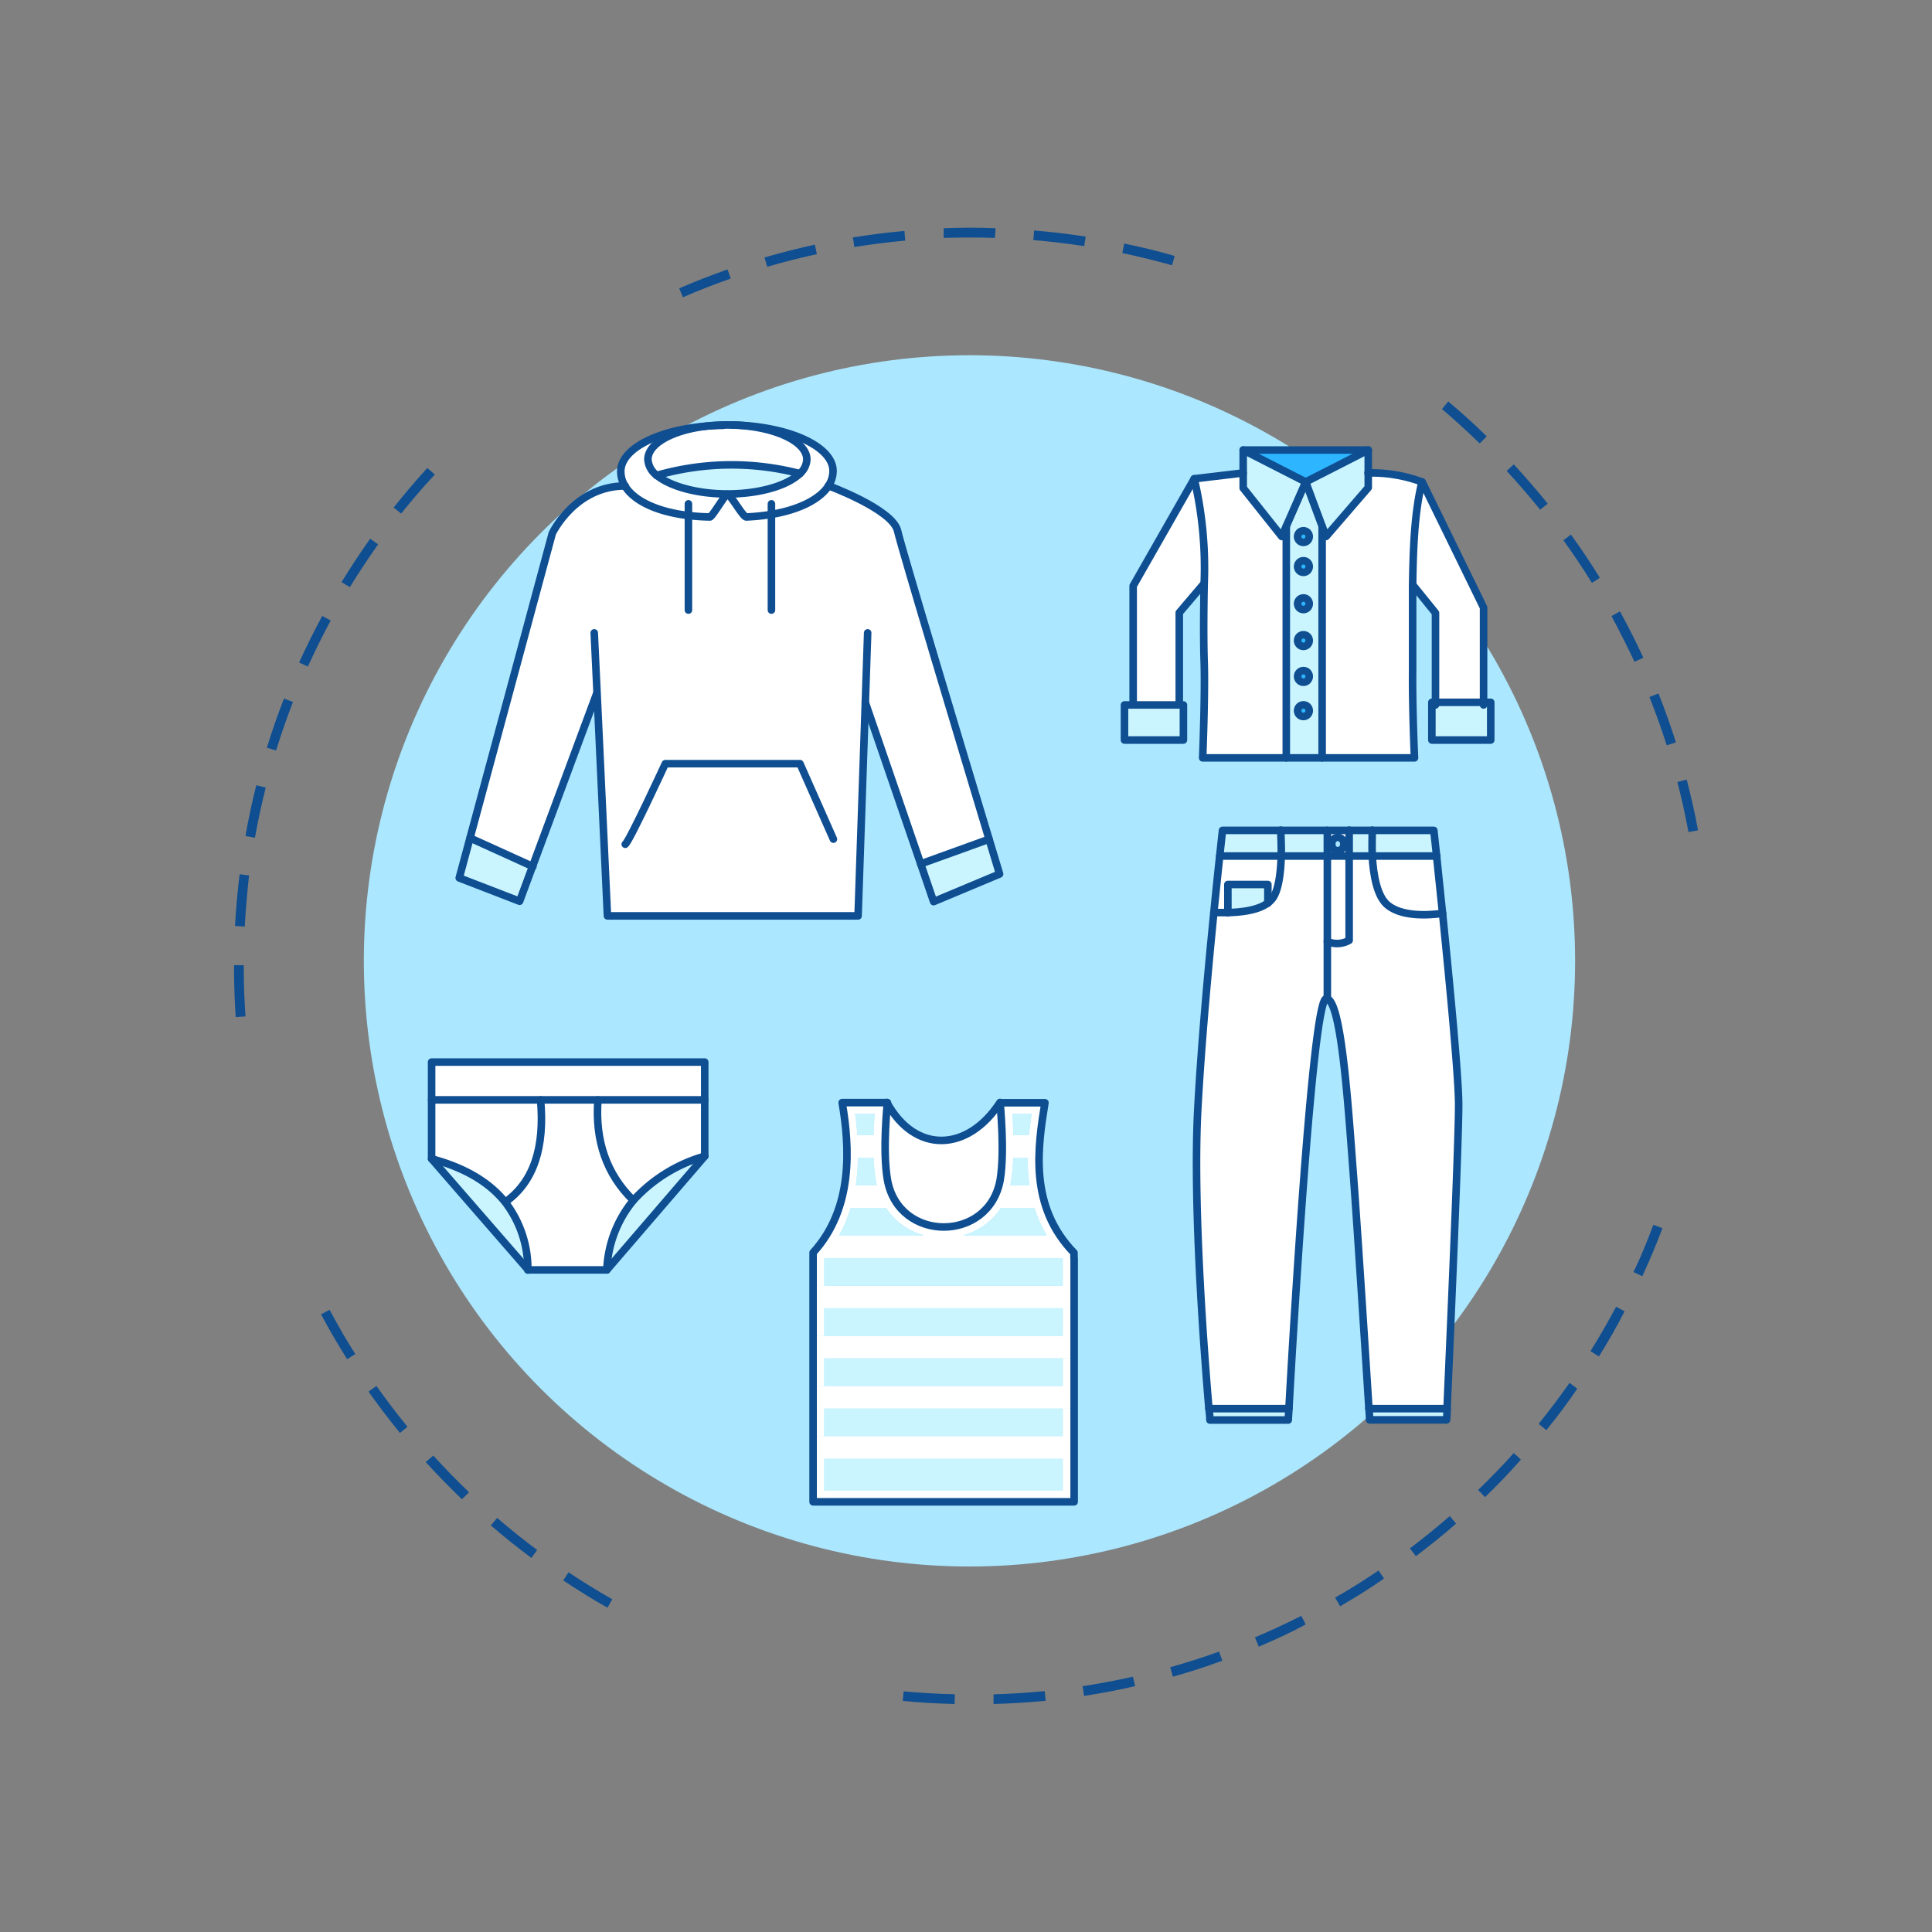 <svg id="Layer_1" data-name="Layer 1" xmlns="http://www.w3.org/2000/svg" viewBox="0 0 256 256"><rect x="0" y="0" width="256" height="256" fill="#808080" stroke="none"/><defs><style>.cls-1{fill:#0e4e91;}.cls-2{fill:#abe7ff;}.cls-3{fill:#caf5fe;}.cls-4{fill:#fff;}.cls-5{fill:#2db5ff;}.cls-6{fill:none;stroke:#0e4e91;stroke-linecap:round;stroke-linejoin:round;}</style></defs><path class="cls-1" d="M131.65,225.79l0-1.28c2.26-.07,4.55-.21,6.78-.43l.13,1.28C136.25,225.58,133.94,225.73,131.65,225.79Zm-5.16,0c-2.29-.06-4.6-.19-6.87-.41l.12-1.27c2.24.21,4.52.34,6.78.39Zm17.15-1.09-.19-1.27c2.23-.34,4.48-.77,6.67-1.26l.29,1.25C148.18,223.94,145.91,224.37,143.64,224.72Zm11.77-2.55-.35-1.23c2.17-.61,4.35-1.31,6.47-2.07l.44,1.2C159.82,220.85,157.61,221.55,155.41,222.17Zm11.37-4-.5-1.19c2.07-.87,4.14-1.83,6.15-2.85l.58,1.14C171,216.34,168.87,217.31,166.78,218.2Zm10.77-5.35-.64-1.11c2-1.13,3.89-2.33,5.76-3.59l.72,1.06C181.49,210.49,179.53,211.71,177.55,212.85Zm-97.06.23c-2-1.13-3.95-2.35-5.86-3.62l.71-1.07c1.88,1.26,3.83,2.46,5.79,3.57Zm107.1-6.86-.77-1c1.8-1.36,3.58-2.8,5.28-4.28l.84,1C191.22,203.39,189.42,204.84,187.59,206.22Zm-117.18.26c-1.83-1.36-3.64-2.81-5.37-4.3l.83-1c1.72,1.48,3.5,2.91,5.31,4.25Zm126.34-8.08-.89-.92c1.62-1.56,3.21-3.21,4.72-4.89l.95.86C200,195.15,198.39,196.82,196.75,198.4Zm-135.54.31c-1.64-1.58-3.26-3.23-4.8-4.93l1-.86c1.52,1.67,3.12,3.31,4.74,4.86Zm143.67-9.18-1-.81c1.42-1.76,2.79-3.58,4.09-5.43L209,184C207.72,185.9,206.32,187.75,204.88,189.53ZM53,189.87c-1.45-1.77-2.85-3.61-4.17-5.48l1.05-.74c1.3,1.84,2.69,3.66,4.11,5.41Zm158.84-10.15-1.09-.68c1.19-1.92,2.33-3.9,3.39-5.89l1.13.6C214.24,175.77,213.09,177.78,211.88,179.72ZM46,180.1c-1.22-1.93-2.38-3.93-3.46-5.94l1.13-.61c1.06,2,2.21,4,3.41,5.87Zm171.6-11-1.16-.55c1-2,1.84-4.15,2.64-6.26l1.2.45C219.48,164.9,218.58,167,217.61,169.12ZM31.23,134.77c-.13-2-.21-4.09-.22-6.13v-.75h1.29v.74c0,2,.09,4.05.23,6.05Zm1.2-12-1.29-.07c.13-2.28.33-4.59.61-6.86L33,116C32.75,118.27,32.55,120.54,32.43,122.8Zm191.3-12.52c-.41-2.22-.9-4.45-1.47-6.63l1.24-.32c.57,2.21,1.08,4.47,1.5,6.72ZM33.78,111l-1.26-.22c.4-2.26.88-4.52,1.44-6.73l1.25.31C34.66,106.54,34.18,108.77,33.78,111ZM220.85,98.76c-.69-2.15-1.45-4.3-2.29-6.4l1.2-.47c.84,2.12,1.62,4.31,2.31,6.48Zm-184.27.69-1.22-.38c.67-2.18,1.44-4.37,2.27-6.51l1.19.46C38,95.13,37.25,97.29,36.58,99.45Zm180-11.76c-.94-2-2-4.09-3.05-6.06l1.12-.62c1.1,2,2.14,4.07,3.1,6.14ZM40.8,88.32l-1.17-.53c.94-2.08,2-4.16,3.06-6.18l1.13.61C42.74,84.22,41.73,86.27,40.8,88.32ZM210.94,77.23c-1.19-1.91-2.46-3.81-3.78-5.64l1-.75c1.34,1.85,2.63,3.78,3.83,5.72ZM46.36,77.8l-1.1-.67c1.19-1.95,2.47-3.88,3.79-5.75l1.05.75C48.79,74,47.53,75.88,46.36,77.8ZM204.08,67.54c-1.42-1.76-2.91-3.48-4.44-5.14l.94-.87c1.55,1.68,3.07,3.43,4.5,5.21Zm-150.92.51-1-.8c1.42-1.78,2.92-3.55,4.46-5.24l1,.87C56.05,64.55,54.56,66.29,53.16,68.05Zm142.91-9.29c-1.61-1.57-3.3-3.11-5-4.56l.83-1c1.75,1.47,3.46,3,5.1,4.62ZM90.49,39.39,90,38.21c2.09-.91,4.25-1.75,6.4-2.51l.43,1.21C94.68,37.66,92.56,38.49,90.49,39.39Zm64.81-4.24c-2.17-.61-4.39-1.16-6.59-1.62l.26-1.26c2.24.47,4.48,1,6.68,1.65Zm-53.64.2-.36-1.23c2.19-.64,4.43-1.21,6.67-1.7l.27,1.26C106,34.16,103.82,34.72,101.66,35.35Zm42-2.74c-2.22-.34-4.49-.61-6.74-.8l.11-1.27c2.28.19,4.57.46,6.83.81Zm-30.45.12-.2-1.27c2.25-.36,4.55-.65,6.83-.86l.11,1.28C117.73,32.08,115.47,32.37,113.24,32.73Zm18.62-1.21c-2.26-.07-4.54-.06-6.79,0l0-1.28c2.28-.09,4.59-.1,6.88,0Z"/><circle class="cls-2" cx="128.46" cy="127.32" r="80.25"/><polygon class="cls-3" points="190.21 93.06 196.58 93.06 197.53 93.06 197.53 98.06 189.73 98.06 189.73 93.06 190.21 93.06"/><path class="cls-4" d="M196.58,80.5V93.07h-6.37V81.22l-3-3.71c.08-4.77.22-9.49,1.24-13.65Z"/><path class="cls-4" d="M188.45,63.86c-1,4.16-1.16,8.88-1.24,13.65,0,0,0,6.59,0,11.35-.05,5,.25,11.56.25,11.56H175.19V69.72l.52,1.37,5.59-6.48V62.67A19.14,19.14,0,0,1,188.45,63.86Z"/><polygon class="cls-3" points="181.3 62.67 181.3 64.61 175.71 71.09 175.19 69.72 173.01 63.86 181.3 59.63 181.3 62.67"/><polygon class="cls-5" points="181.3 59.63 173.01 63.86 164.73 59.63 181.3 59.63"/><path class="cls-3" d="M175.19,94.16v6.26h-4.75V94.16H172a.77.77,0,0,0,1.53,0Z"/><path class="cls-3" d="M175.19,89.61v4.55h-1.71a.77.77,0,0,0-1.53,0h-1.51V89.61H172a.77.77,0,1,0,1.53,0Z"/><path class="cls-3" d="M175.19,69.72V89.61h-1.71a.77.77,0,0,0-1.53,0h-1.51V69.72L173,63.86Zm-1.71,1.37a.77.77,0,1,0-.76.75A.76.76,0,0,0,173.48,71.09Zm0,4a.77.77,0,1,0-.76.76A.76.76,0,0,0,173.48,75.06Zm0,4.91a.77.77,0,1,0-.76.76A.76.76,0,0,0,173.48,80Zm0,4.91a.77.77,0,1,0-.76.76A.76.76,0,0,0,173.48,84.88Z"/><polygon class="cls-3" points="173.01 63.86 170.44 69.72 169.84 71.09 164.73 64.67 164.73 62.67 164.73 59.63 173.01 63.86"/><path class="cls-5" d="M172.72,70.33a.76.76,0,1,1-.77.76A.76.76,0,0,1,172.72,70.33Z"/><path class="cls-5" d="M172.72,74.3a.76.76,0,1,1-.77.76A.76.76,0,0,1,172.72,74.3Z"/><path class="cls-5" d="M172.72,79.2A.77.77,0,1,1,172,80,.76.76,0,0,1,172.72,79.2Z"/><path class="cls-5" d="M172.72,84.11a.77.77,0,1,1-.77.77A.76.76,0,0,1,172.72,84.11Z"/><path class="cls-5" d="M172.72,88.86a.76.76,0,1,1-.77.75A.76.76,0,0,1,172.72,88.86Z"/><path class="cls-5" d="M172.72,93.4a.76.76,0,1,1-.77.76A.76.76,0,0,1,172.72,93.4Z"/><path class="cls-4" d="M170.44,94.16v6.26H159.39s.36-8.63.2-12.67,0-10.45,0-10.45a51.5,51.5,0,0,0-1.32-13.86l6.49-.77v2l5.11,6.41.6-1.37V94.16Z"/><path class="cls-4" d="M158.24,63.44a51.5,51.5,0,0,1,1.32,13.86l-3.3,3.88V93.4h-6.11V77.63Z"/><polygon class="cls-3" points="156.81 93.41 156.81 98.06 149 98.06 149 93.41 150.15 93.41 156.26 93.41 156.81 93.41"/><polygon class="cls-6" points="164.73 59.63 181.3 59.63 181.3 62.67 181.3 64.61 175.71 71.09 175.19 69.72 173.01 63.86 170.44 69.72 169.84 71.09 164.73 64.67 164.73 62.67 164.73 59.63"/><polyline class="cls-6" points="164.73 59.63 173.01 63.86 181.3 59.63"/><polyline class="cls-6" points="164.73 62.67 158.24 63.44 150.15 77.63 150.15 93.41"/><path class="cls-6" d="M156.26,93.4V81.18l3.3-3.88s-.14,6.41,0,10.45-.2,12.67-.2,12.67h28.07s-.3-6.55-.25-11.56c0-4.76,0-11.35,0-11.35.08-4.77.22-9.49,1.24-13.65a19.14,19.14,0,0,0-7.15-1.19"/><path class="cls-6" d="M158.24,63.44a51.5,51.5,0,0,1,1.32,13.86"/><polyline class="cls-6" points="187.21 77.51 190.21 81.22 190.21 93.06 190.21 93.41"/><polyline class="cls-6" points="188.45 63.86 196.58 80.5 196.58 93.06 196.58 93.41"/><polygon class="cls-6" points="196.58 93.06 197.53 93.06 197.53 98.06 189.73 98.06 189.73 93.06 190.21 93.06 196.58 93.06"/><polygon class="cls-6" points="156.26 93.41 156.81 93.41 156.81 98.06 149 98.06 149 93.41 150.15 93.41 156.26 93.41"/><polyline class="cls-6" points="170.44 69.72 170.44 89.61 170.44 94.16 170.44 100.42"/><polyline class="cls-6" points="175.19 69.72 175.19 89.61 175.19 94.16 175.19 100.42"/><path class="cls-6" d="M173.48,71.09a.77.77,0,1,1-.76-.76A.76.76,0,0,1,173.48,71.09Z"/><path class="cls-6" d="M173.48,75.06a.77.77,0,1,1-.76-.76A.76.76,0,0,1,173.48,75.06Z"/><path class="cls-6" d="M173.48,80a.77.77,0,1,1-.76-.77A.76.76,0,0,1,173.48,80Z"/><path class="cls-6" d="M173.48,84.88a.77.77,0,1,1-.76-.77A.76.76,0,0,1,173.48,84.88Z"/><path class="cls-6" d="M173.48,89.61a.77.77,0,1,1-.76-.75A.76.76,0,0,1,173.48,89.61Z"/><path class="cls-6" d="M173.48,94.16a.77.77,0,1,1-.76-.76A.76.76,0,0,1,173.48,94.16Z"/><path class="cls-4" d="M93.38,145.74v7.46a20.27,20.27,0,0,0-9.46,5.86c-3.56-3.46-5.09-7.92-4.69-13.32Z"/><polygon class="cls-4" points="93.38 140.73 93.38 145.74 79.23 145.74 71.63 145.74 57.19 145.74 57.19 140.73 93.38 140.73"/><path class="cls-3" d="M93.38,153.2l-13,15.07a15.43,15.43,0,0,1,3.51-9.21A20.27,20.27,0,0,1,93.38,153.2Z"/><path class="cls-4" d="M83.92,159.06a15.43,15.43,0,0,0-3.51,9.21H70a14.52,14.52,0,0,0-3-9l0,0c3.78-2.68,5.21-7.29,4.65-13.52h7.6C78.83,151.14,80.36,155.6,83.92,159.06Z"/><path class="cls-4" d="M71.63,145.74c.56,6.23-.87,10.84-4.65,13.52l0,0q-3.19-4-9.75-5.74v-7.81Z"/><path class="cls-3" d="M70,168.27l-12.8-14.72q6.56,1.75,9.75,5.74A14.52,14.52,0,0,1,70,168.27Z"/><polygon class="cls-6" points="93.38 145.74 79.23 145.74 71.63 145.74 57.19 145.74 57.19 140.73 93.38 140.73 93.38 145.74"/><polyline class="cls-6" points="57.19 145.74 57.19 153.55 69.99 168.27 80.41 168.27 93.38 153.2 93.38 145.74"/><path class="cls-6" d="M57.19,153.55q6.56,1.75,9.75,5.74a14.52,14.52,0,0,1,3,9"/><path class="cls-6" d="M80.41,168.27a15.43,15.43,0,0,1,3.51-9.21,20.27,20.27,0,0,1,9.46-5.86"/><path class="cls-6" d="M71.63,145.74c.56,6.23-.87,10.84-4.65,13.52"/><path class="cls-6" d="M79.23,145.74c-.4,5.4,1.13,9.86,4.69,13.32"/><path class="cls-4" d="M193.31,146.39c0,5.36-1.24,33.46-1.54,40.26H181.39c-.34-5.31-1.49-23.45-2.07-31.13-.67-8.82-1.55-22.57-3.45-23.18v-7.55a3.28,3.28,0,0,0,2.89-.16v-11.2h3.08c.14,2.51.62,5.33,2,6.5,1.87,1.58,5.33,1.4,7.33,1.13C192.12,130.36,193.31,142.73,193.31,146.39Z"/><path class="cls-3" d="M181.39,186.65h10.38c0,.95-.06,1.49-.06,1.49H181.48S181.45,187.6,181.39,186.65Z"/><path class="cls-4" d="M190.39,113.43c.2,2,.48,4.64.79,7.63-2,.27-5.46.45-7.33-1.13-1.38-1.17-1.86-4-2-6.5Z"/><path class="cls-3" d="M190.39,113.43h-8.54c-.07-1.32,0-2.54,0-3.4H190Z"/><path class="cls-3" d="M181.85,113.43h-3.08V110h3.06C181.8,110.89,181.78,112.11,181.85,113.43Z"/><path class="cls-4" d="M178.77,113.43v11.2a3.28,3.28,0,0,1-2.89.16V113.43Z"/><path class="cls-4" d="M178.77,110v3.4h-2.89V110Zm-.72,1.81a.79.79,0,1,0-.78.79A.79.79,0,0,0,178.05,111.84Z"/><path class="cls-4" d="M175.88,124.79v7.55a.26.26,0,0,0-.15,0c-1.81.08-4.44,45.48-4.93,54.33h-10.6c-.49-5.7-2.17-26.51-1.48-39.63.44-8.32,1.37-18.52,2.13-26.1.54,0,1.18,0,1.86,0,1.87,0,4-.32,5.3-1.27a3,3,0,0,0,.68-.69c.77-1.14,1-3.44,1.09-5.56h6.11Z"/><path class="cls-3" d="M175.88,110v3.4h-6.11c0-1.3,0-2.53-.05-3.4Z"/><path class="cls-3" d="M160.19,186.65h10.6c-.06,1-.09,1.49-.09,1.49H160.32S160.27,187.6,160.19,186.65Z"/><path class="cls-3" d="M169.72,110c0,.87.08,2.1.05,3.4h-8.15c.23-2.14.37-3.4.37-3.4Z"/><path class="cls-4" d="M161.62,113.43h8.15c-.06,2.12-.32,4.42-1.09,5.56a3,3,0,0,1-.68.69V117.2h-5.3V121c-.68,0-1.32,0-1.86,0C161.14,117.92,161.41,115.33,161.62,113.43Z"/><path class="cls-3" d="M168,117.2v2.48c-1.27.95-3.43,1.23-5.3,1.27V117.2Z"/><path class="cls-6" d="M161.62,113.43c.23-2.14.37-3.4.37-3.4h28l.37,3.4c.2,2,.48,4.64.79,7.63.94,9.3,2.13,21.67,2.13,25.33,0,5.36-1.24,33.46-1.54,40.26,0,.95-.06,1.49-.06,1.49H181.48s0-.54-.09-1.49c-.34-5.31-1.49-23.45-2.07-31.13-.67-8.82-1.55-22.57-3.45-23.18a.26.26,0,0,0-.15,0c-1.81.08-4.44,45.48-4.93,54.33-.06,1-.09,1.49-.09,1.49H160.32s0-.54-.13-1.49c-.49-5.7-2.17-26.51-1.48-39.63.44-8.32,1.37-18.52,2.13-26.1C161.14,117.92,161.41,115.33,161.62,113.43Z"/><polyline class="cls-6" points="161.62 113.43 169.77 113.43 175.88 113.43 178.77 113.43 181.85 113.43 190.39 113.43"/><path class="cls-6" d="M169.72,110c0,.87.08,2.1.05,3.4-.06,2.12-.32,4.42-1.09,5.56a3,3,0,0,1-.68.69c-1.27.95-3.43,1.23-5.3,1.27-.68,0-1.32,0-1.86,0"/><path class="cls-6" d="M181.83,110c0,.86-.05,2.08,0,3.4.14,2.51.62,5.33,2,6.5,1.87,1.58,5.33,1.4,7.33,1.13"/><polyline class="cls-6" points="175.88 132.32 175.88 124.79 175.88 113.43 175.88 110.03"/><path class="cls-6" d="M178.77,110v14.6a3.28,3.28,0,0,1-2.89.16"/><path class="cls-6" d="M178.05,111.84a.79.79,0,1,1-1.57,0,.79.79,0,1,1,1.57,0Z"/><polyline class="cls-6" points="162.7 120.95 162.7 117.2 168 117.2 168 119.68"/><polyline class="cls-6" points="160.19 186.65 160.19 186.65 170.79 186.65"/><line class="cls-6" x1="181.39" y1="186.65" x2="191.77" y2="186.65"/><path class="cls-4" d="M142.31,186.64V199H107.72v-8.71h33.1v-3.67Zm-1.49,10.89V193.3h-31.6v4.23Z"/><polygon class="cls-4" points="142.31 179.99 142.31 186.65 140.82 186.65 109.22 186.65 109.22 190.31 107.72 190.31 107.72 183.66 109.22 183.66 140.82 183.66 140.82 179.99 142.31 179.99"/><polygon class="cls-4" points="142.31 173.35 142.31 179.99 140.82 179.99 109.22 179.99 109.22 183.66 107.72 183.66 107.72 177.01 109.22 177.01 140.82 177.01 140.82 173.35 142.31 173.35"/><polygon class="cls-4" points="142.31 166.7 142.31 173.35 140.82 173.35 109.22 173.35 109.22 177.01 107.72 177.01 107.72 170.36 109.22 170.36 140.82 170.36 140.82 166.7 142.31 166.7"/><path class="cls-4" d="M117.52,146.07s-.66,6.31,0,10.23c1.47,8.34,13.46,8.34,14.94,0,.67-3.8.08-9.81,0-10.21v0h5.93c-1,5.86-2.11,13.72,3.85,19.88v.75H109.22v3.66h-1.5V166c5.37-5.85,4.81-14,3.85-19.88Zm10,17.63h11.19a17.84,17.84,0,0,1-1.63-3.65h-4.47A8.62,8.62,0,0,1,127.53,163.7Zm9.18-16.13h-2.56c.06.77.11,1.75.14,2.84h2.06C136.45,149.42,136.58,148.47,136.71,147.57Zm-2.85,9.49h2.56a23.6,23.6,0,0,1-.23-3.66h-1.92a25.61,25.61,0,0,1-.31,3.16C133.92,156.72,133.9,156.9,133.86,157.06Zm-22.68,6.64H122.5a8.6,8.6,0,0,1-5.08-3.65h-4.7A18.58,18.58,0,0,1,111.18,163.7Zm2.21-6.64h2.79c0-.16-.07-.34-.1-.5a25.8,25.8,0,0,1-.31-3.16h-2.08A28.08,28.08,0,0,1,113.39,157.06Zm2.5-9.49H113.3c.13.91.23,1.86.3,2.84h2.15C115.78,149.33,115.84,148.34,115.89,147.57Z"/><rect class="cls-3" x="109.22" y="193.3" width="31.6" height="4.23"/><rect class="cls-3" x="109.22" y="186.64" width="31.6" height="3.66"/><rect class="cls-3" x="109.22" y="179.99" width="31.6" height="3.66"/><rect class="cls-3" x="109.22" y="173.35" width="31.6" height="3.65"/><rect class="cls-3" x="109.22" y="166.7" width="31.6" height="3.65"/><path class="cls-3" d="M138.72,163.7H127.53a8.62,8.62,0,0,0,5.09-3.65h4.47A17.84,17.84,0,0,0,138.72,163.7Z"/><path class="cls-3" d="M134.15,147.57h2.56c-.13.9-.26,1.85-.36,2.84h-2.06C134.26,149.32,134.21,148.34,134.15,147.57Z"/><path class="cls-3" d="M136.42,157.06h-2.56c0-.16.06-.34.1-.5a25.61,25.61,0,0,0,.31-3.16h1.92A23.6,23.6,0,0,0,136.42,157.06Z"/><path class="cls-4" d="M132.53,146.09c0,.4.63,6.41,0,10.21-1.48,8.34-13.47,8.34-14.94,0-.69-3.92,0-10.23,0-10.23,3.77,6.86,10.73,6.56,15,0Z"/><path class="cls-3" d="M122.5,163.7H111.18a18.58,18.58,0,0,0,1.54-3.65h4.7A8.6,8.6,0,0,0,122.5,163.7Z"/><path class="cls-3" d="M116.18,157.06h-2.79a28.08,28.08,0,0,0,.3-3.66h2.08a25.8,25.8,0,0,0,.31,3.16C116.11,156.72,116.14,156.9,116.18,157.06Z"/><path class="cls-3" d="M113.3,147.57h2.59c0,.77-.11,1.76-.14,2.84H113.6C113.53,149.43,113.43,148.48,113.3,147.57Z"/><path class="cls-6" d="M117.51,146.08h0c3.77,6.86,10.73,6.56,15,0"/><path class="cls-6" d="M142.31,166.7V166c-6-6.16-4.8-14-3.85-19.88h-5.93v0c0,.4.63,6.41,0,10.21-1.48,8.34-13.47,8.34-14.94,0-.69-3.92,0-10.23,0-10.23h-6c1,5.86,1.52,14-3.85,19.88V199h34.59V166.7Z"/><path class="cls-3" d="M106,62.76h0c-1.65,1.59-5.33,2.69-9.6,2.69-4,0-7.54-1-9.31-2.43h0A35.9,35.9,0,0,1,106,62.76Z"/><path class="cls-3" d="M132.45,115.8l-8.74,3.66-1.71-5,9.06-3.27Z"/><path class="cls-4" d="M91.22,68.24a27.81,27.81,0,0,0,2.85.19c.23,0,2-3,2.28-3,.49,0,2.06,3,2.55,3a27.57,27.57,0,0,0,3.32-.34c3.75-.64,6.4-2,7.54-3.75,0,0,8.55,3.1,9.18,6,.51,2.28,8.78,29.76,12.12,40.85L122,114.47l-7.34-21.38-1,28.27H80.49L79.12,91.92h0l-8.5,22.9L62.29,111,73.18,70.67s3-6.26,9.67-6.28C84,66.28,86.93,67.73,91.22,68.24Z"/><path class="cls-4" d="M102.22,68.14a27.57,27.57,0,0,1-3.32.34c-.49,0-2.06-3-2.55-3,4.27,0,8-1.1,9.6-2.69a2.64,2.64,0,0,0,.93-1.88c0-2.45-4.42-4.44-10-4.57,7.49.13,13.47,2.81,13.47,6.1a3.64,3.64,0,0,1-.62,2C108.62,66.12,106,67.5,102.22,68.14Z"/><path class="cls-4" d="M106.88,60.88a2.64,2.64,0,0,1-.93,1.88h0A35.9,35.9,0,0,0,87,63h0a2.85,2.85,0,0,1-1.22-2.14c0-2.45,4.42-4.45,10-4.57h1.1C102.46,56.44,106.88,58.43,106.88,60.88Z"/><path class="cls-4" d="M91.22,68.24c-4.29-.51-7.2-2-8.37-3.85a3.66,3.66,0,0,1-.59-2c0-3.3,6-6,13.55-6.1-5.57.12-10,2.12-10,4.57A2.85,2.85,0,0,0,87,63c1.77,1.45,5.27,2.43,9.31,2.43-.24,0-2,3-2.28,3A27.81,27.81,0,0,1,91.22,68.24Z"/><polygon class="cls-3" points="70.61 114.81 68.89 119.46 60.85 116.37 62.29 111.04 70.61 114.81"/><path class="cls-6" d="M96.91,56.31c7.49.13,13.47,2.81,13.47,6.1a3.64,3.64,0,0,1-.62,2c-1.14,1.73-3.79,3.11-7.54,3.75a27.57,27.57,0,0,1-3.32.34c-.49,0-2.06-3-2.55-3-.24,0-2,3-2.28,3a27.81,27.81,0,0,1-2.85-.19c-4.29-.51-7.2-2-8.37-3.85a3.66,3.66,0,0,1-.59-2c0-3.3,6-6,13.55-6.1"/><path class="cls-6" d="M96.91,56.31c5.55.13,10,2.12,10,4.57a2.64,2.64,0,0,1-.93,1.88c-1.65,1.59-5.33,2.69-9.6,2.69-4,0-7.54-1-9.31-2.43a2.85,2.85,0,0,1-1.22-2.14c0-2.45,4.42-4.45,10-4.57h1.1Z"/><path class="cls-6" d="M82.85,64.39h0c-6.71,0-9.67,6.28-9.67,6.28L62.29,111l-1.44,5.33,8,3.09,1.72-4.64,8.5-22.9"/><polyline class="cls-6" points="78.74 83.86 79.12 91.92 80.49 121.36 113.7 121.36 114.66 93.09 114.97 83.86"/><path class="cls-6" d="M114.66,93.09,122,114.47l1.71,5,8.74-3.66-1.39-4.6c-3.34-11.09-11.61-38.57-12.12-40.85-.63-2.86-9.18-6-9.18-6"/><line class="cls-6" x1="122" y1="114.47" x2="131.06" y2="111.2"/><line class="cls-6" x1="62.29" y1="111.04" x2="70.61" y2="114.82"/><polyline class="cls-6" points="91.22 66.76 91.22 68.24 91.22 80.84"/><polyline class="cls-6" points="102.22 66.76 102.22 68.14 102.22 80.84"/><path class="cls-6" d="M87,63A35.9,35.9,0,0,1,106,62.76"/><path class="cls-6" d="M82.85,111.87c.57-.4,5.31-10.68,5.31-10.68H106l4.43,10"/></svg>